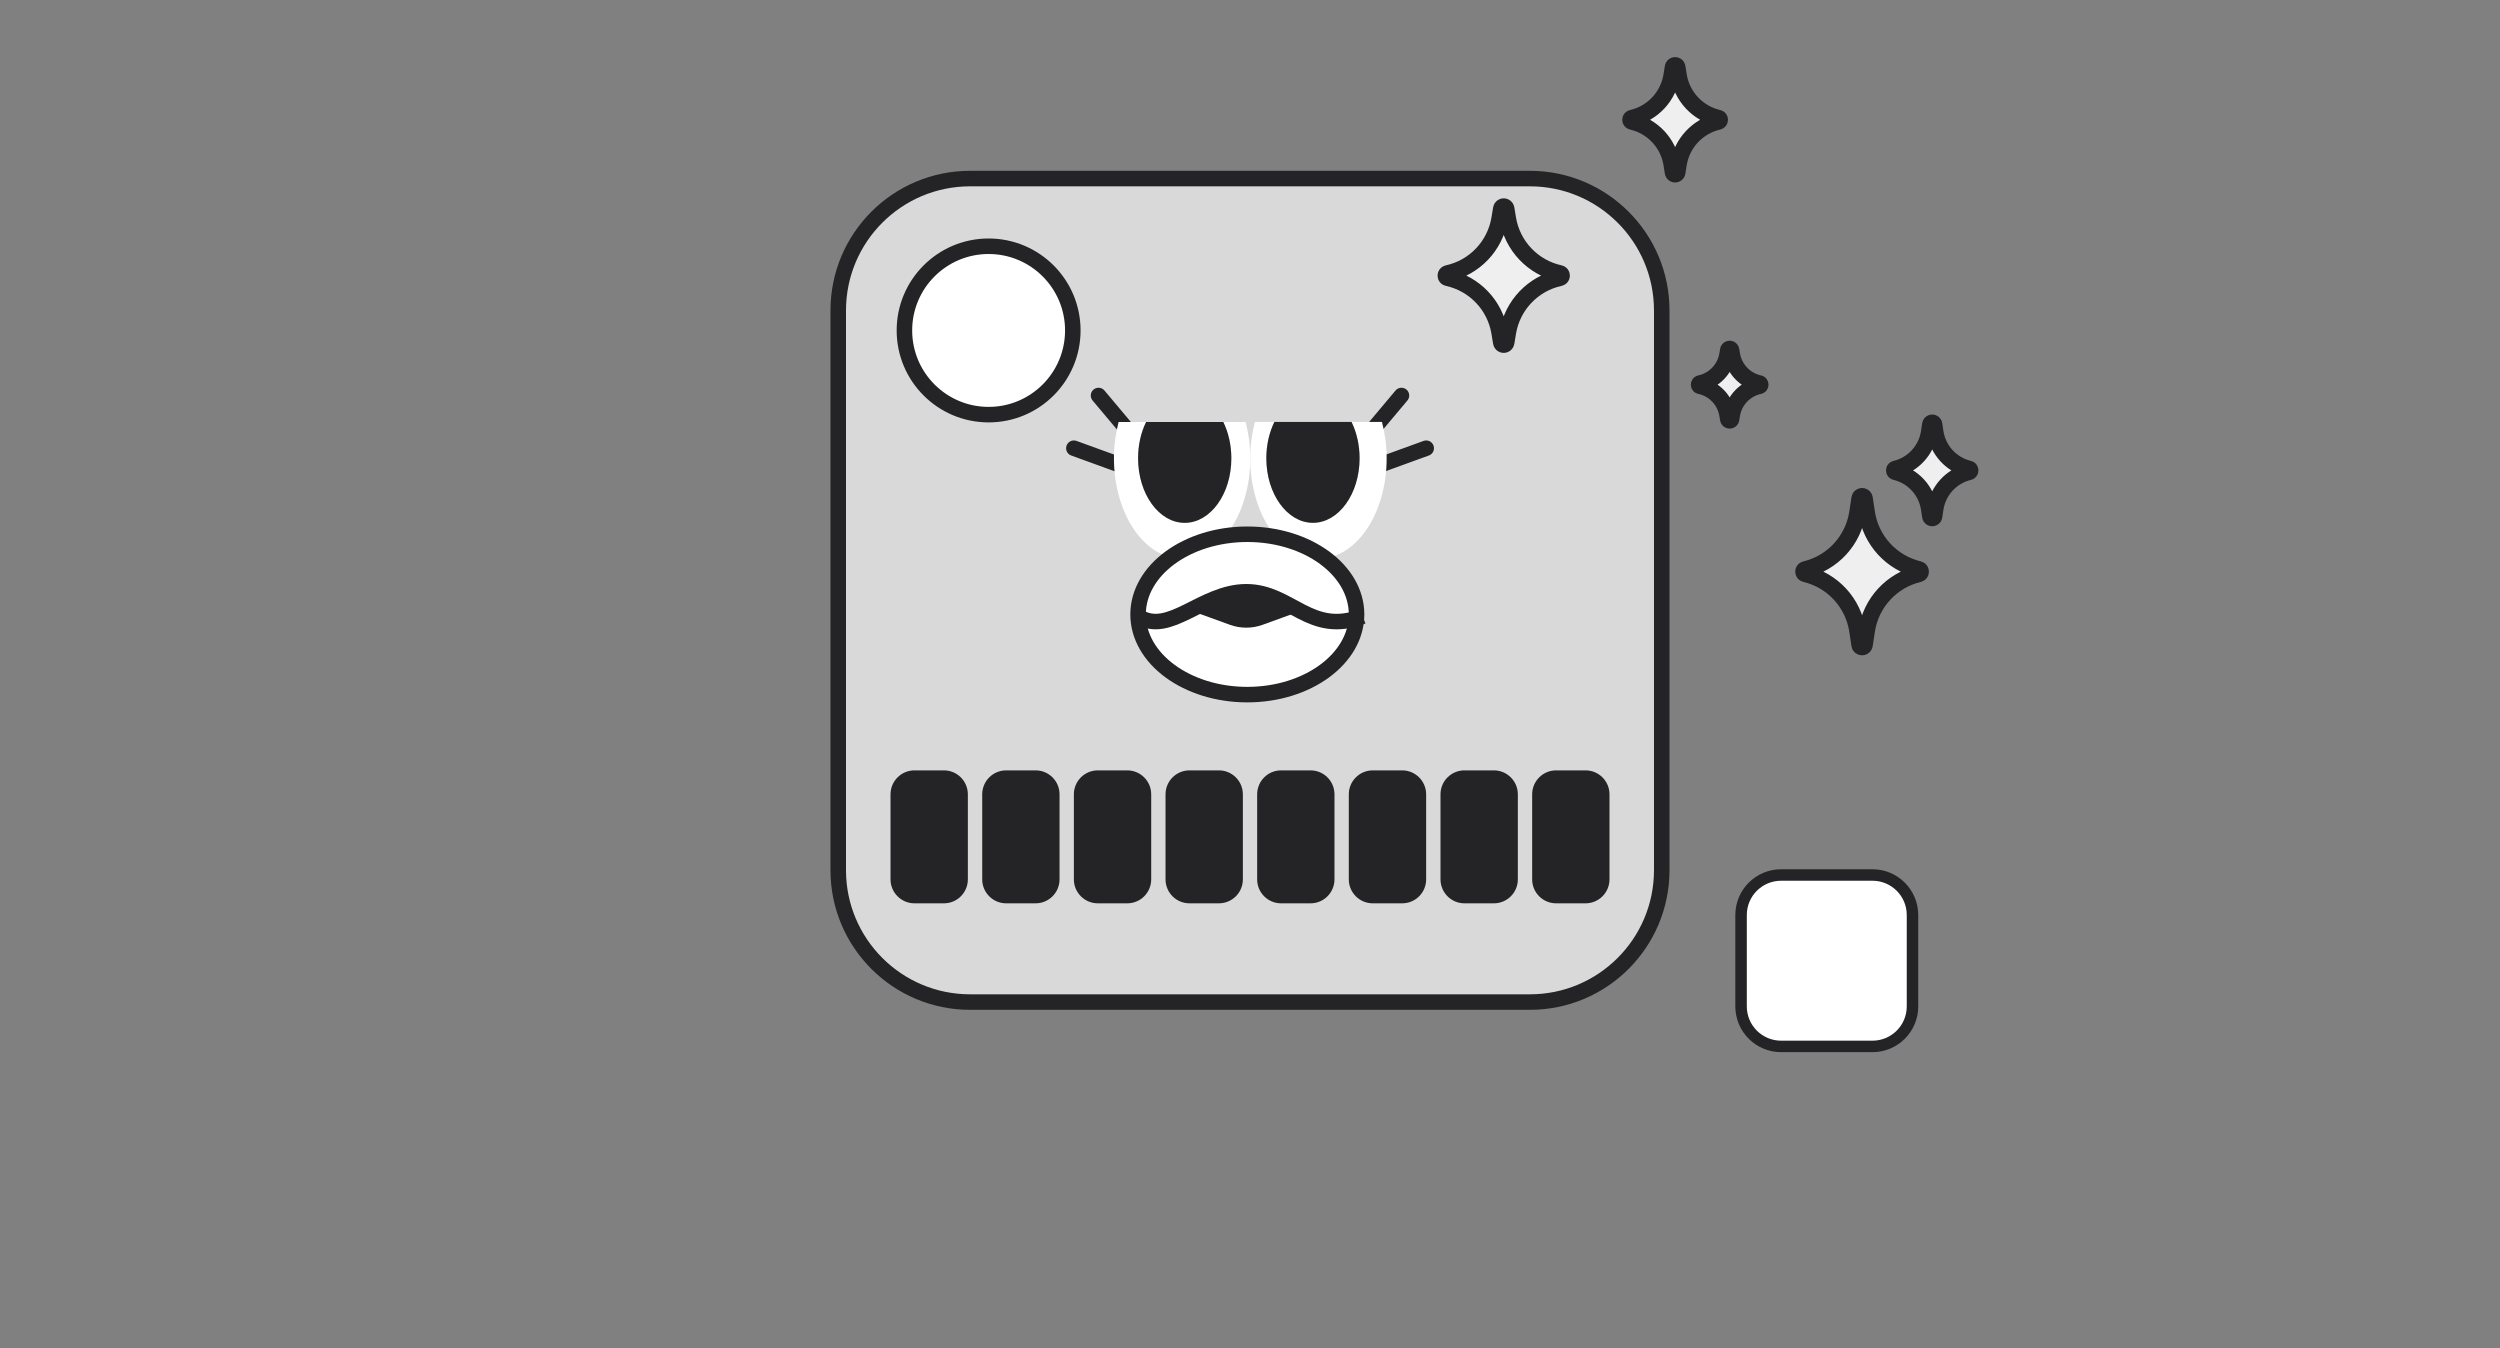<svg width="280" height="151" viewBox="0 0 280 151" fill="none" xmlns="http://www.w3.org/2000/svg">
<rect x="0" y="0" width="280" height="151" fill="#808080" stroke="none"/>
<path d="M209.717 98H199.482C197.007 98 195 100.007 195 102.482V112.717C195 115.193 197.007 117.199 199.482 117.199H209.717C212.193 117.199 214.199 115.193 214.199 112.717V102.482C214.199 100.007 212.193 98 209.717 98Z" fill="white" stroke="#242427" stroke-width="1.286" stroke-miterlimit="10"/>
<path d="M171.346 20H108.652C100.495 20 93.883 26.612 93.883 34.769V97.463C93.883 105.619 100.495 112.232 108.652 112.232H171.346C179.502 112.232 186.115 105.619 186.115 97.463V34.769C186.115 26.612 179.502 20 171.346 20Z" fill="#D9D9D9" stroke="#242427" stroke-width="1.738" stroke-miterlimit="10"/>
<path d="M120.155 37.01C120.155 42.218 115.933 46.44 110.725 46.44C105.517 46.44 101.295 42.218 101.295 37.01C101.295 31.802 105.517 27.58 110.725 27.58C115.933 27.58 120.155 31.802 120.155 37.01Z" fill="white" stroke="#242427" stroke-width="1.738"/>
<path d="M105.715 86.281H102.424C100.941 86.281 99.738 87.484 99.738 88.966V98.488C99.738 99.971 100.941 101.173 102.424 101.173H105.715C107.198 101.173 108.4 99.971 108.4 98.488V88.966C108.4 87.484 107.198 86.281 105.715 86.281Z" fill="#242427"/>
<path d="M115.984 86.281H112.693C111.21 86.281 110.008 87.484 110.008 88.966V98.488C110.008 99.971 111.21 101.173 112.693 101.173H115.984C117.467 101.173 118.669 99.971 118.669 98.488V88.966C118.669 87.484 117.467 86.281 115.984 86.281Z" fill="#242427"/>
<path d="M126.25 86.281H122.959C121.476 86.281 120.273 87.484 120.273 88.966V98.488C120.273 99.971 121.476 101.173 122.959 101.173H126.25C127.733 101.173 128.935 99.971 128.935 98.488V88.966C128.935 87.484 127.733 86.281 126.25 86.281Z" fill="#242427"/>
<path d="M136.515 86.281H133.224C131.741 86.281 130.539 87.484 130.539 88.966V98.488C130.539 99.971 131.741 101.173 133.224 101.173H136.515C137.998 101.173 139.201 99.971 139.201 98.488V88.966C139.201 87.484 137.998 86.281 136.515 86.281Z" fill="#242427"/>
<path d="M146.777 86.281H143.486C142.003 86.281 140.801 87.484 140.801 88.966V98.488C140.801 99.971 142.003 101.173 143.486 101.173H146.777C148.26 101.173 149.462 99.971 149.462 98.488V88.966C149.462 87.484 148.26 86.281 146.777 86.281Z" fill="#242427"/>
<path d="M157.043 86.281H153.752C152.269 86.281 151.066 87.484 151.066 88.966V98.488C151.066 99.971 152.269 101.173 153.752 101.173H157.043C158.526 101.173 159.728 99.971 159.728 98.488V88.966C159.728 87.484 158.526 86.281 157.043 86.281Z" fill="#242427"/>
<path d="M167.312 86.281H164.021C162.538 86.281 161.336 87.484 161.336 88.966V98.488C161.336 99.971 162.538 101.173 164.021 101.173H167.312C168.795 101.173 169.998 99.971 169.998 98.488V88.966C169.998 87.484 168.795 86.281 167.312 86.281Z" fill="#242427"/>
<path d="M177.578 86.281H174.287C172.804 86.281 171.602 87.484 171.602 88.966V98.488C171.602 99.971 172.804 101.173 174.287 101.173H177.578C179.061 101.173 180.263 99.971 180.263 98.488V88.966C180.263 87.484 179.061 86.281 177.578 86.281Z" fill="#242427"/>
<path d="M123.035 44.297L126.498 48.423" stroke="#242427" stroke-width="1.738" stroke-linecap="round" stroke-linejoin="round"/>
<path d="M120.273 50.199L125.341 52.041" stroke="#242427" stroke-width="1.738" stroke-linecap="round" stroke-linejoin="round"/>
<path d="M156.963 44.297L153.5 48.423" stroke="#242427" stroke-width="1.738" stroke-linecap="round" stroke-linejoin="round"/>
<path d="M159.736 50.199L154.668 52.041" stroke="#242427" stroke-width="1.738" stroke-linecap="round" stroke-linejoin="round"/>
<path d="M154.78 47.258H151.374C151.947 48.42 152.275 49.812 152.275 51.327C152.275 55.322 149.933 58.556 147.052 58.556C144.17 58.556 141.828 55.314 141.828 51.327C141.828 49.82 142.164 48.42 142.729 47.258H140.551C140.216 48.519 140.027 49.886 140.027 51.327C140.027 57.54 143.441 62.575 147.666 62.575C151.89 62.575 155.304 57.54 155.304 51.327C155.304 49.894 155.116 48.527 154.78 47.258Z" fill="white"/>
<path d="M141.828 51.327C141.828 55.322 144.17 58.556 147.051 58.556C149.933 58.556 152.274 55.314 152.274 51.327C152.274 49.82 151.939 48.42 151.374 47.258H142.729C142.164 48.42 141.828 49.812 141.828 51.327Z" fill="#242427"/>
<path d="M125.336 47.065C125.36 46.975 125.385 46.885 125.418 46.795C125.393 46.885 125.36 46.975 125.336 47.065Z" fill="white"/>
<path d="M139.514 47.262H137.009C137.582 48.424 137.91 49.816 137.91 51.331C137.91 55.326 135.568 58.559 132.686 58.559C129.805 58.559 127.463 55.318 127.463 51.331C127.463 49.824 127.799 48.424 128.364 47.262H125.286C124.95 48.523 124.762 49.89 124.762 51.331C124.762 57.544 128.176 62.579 132.392 62.579C136.608 62.579 140.03 57.544 140.03 51.331C140.03 49.898 139.842 48.531 139.506 47.262H139.514Z" fill="white"/>
<path d="M127.465 51.331C127.465 55.326 129.806 58.559 132.688 58.559C135.57 58.559 137.911 55.318 137.911 51.331C137.911 49.824 137.575 48.424 137.011 47.262H128.365C127.792 48.424 127.465 49.816 127.465 51.331Z" fill="#242427"/>
<path d="M139.696 77.798C146.45 77.798 151.927 73.778 151.935 68.817C151.935 63.856 146.458 59.836 139.704 59.836C132.95 59.836 127.465 63.856 127.465 68.817C127.465 73.778 132.942 77.798 139.696 77.798Z" fill="white" stroke="#242427" stroke-width="1.738" stroke-miterlimit="10"/>
<path d="M138.046 69.16L134.641 67.924H144.522L141.116 69.16C140.126 69.52 139.037 69.52 138.046 69.16Z" fill="#242427" stroke="#242427" stroke-width="1.738" stroke-linecap="round" stroke-linejoin="round"/>
<path d="M127.465 69.02C130.952 71.304 134.62 66.277 139.589 66.277C144.559 66.277 146.777 71.312 152.614 69.02" stroke="#242427" stroke-width="1.738"/>
<path d="M168.143 23.372C168.194 23.061 168.64 23.061 168.691 23.372L168.876 24.496C169.378 27.541 171.688 29.97 174.704 30.624C174.967 30.681 174.967 31.057 174.704 31.114C171.688 31.768 169.378 34.197 168.876 37.242L168.691 38.366C168.64 38.677 168.194 38.677 168.143 38.366L167.958 37.242C167.456 34.197 165.146 31.768 162.13 31.114C161.867 31.057 161.867 30.681 162.13 30.624C165.146 29.97 167.456 27.541 167.958 24.496L168.143 23.372Z" fill="#EFEFEF" stroke="#242427" stroke-width="1.852" stroke-linejoin="round"/>
<path d="M187.376 7.524C187.418 7.253 187.808 7.253 187.85 7.524L187.991 8.431C188.359 10.793 190.128 12.692 192.458 13.227C192.659 13.273 192.659 13.56 192.458 13.607C190.128 14.141 188.359 16.041 187.991 18.403L187.85 19.31C187.808 19.581 187.418 19.581 187.376 19.31L187.235 18.403C186.868 16.041 185.098 14.141 182.769 13.607C182.567 13.56 182.567 13.273 182.769 13.227C185.098 12.692 186.868 10.793 187.235 8.431L187.376 7.524Z" fill="#EFEFEF" stroke="#242427" stroke-width="1.852" stroke-linejoin="round"/>
<path d="M208.279 55.818C208.326 55.502 208.781 55.502 208.828 55.818L209.068 57.414C209.537 60.529 211.852 63.047 214.916 63.775C215.18 63.837 215.18 64.213 214.916 64.275C211.852 65.003 209.537 67.52 209.068 70.635L208.828 72.232C208.781 72.548 208.326 72.548 208.279 72.232L208.039 70.635C207.57 67.52 205.256 65.003 202.191 64.275C201.927 64.213 201.927 63.837 202.191 63.775C205.256 63.047 207.57 60.529 208.039 57.414L208.279 55.818Z" fill="#EFEFEF" stroke="#242427" stroke-width="1.852" stroke-linejoin="round"/>
<path d="M216.201 47.532C216.237 47.293 216.58 47.293 216.616 47.532L216.745 48.394C217.046 50.414 218.544 52.047 220.53 52.523C220.7 52.563 220.7 52.806 220.53 52.847C218.544 53.322 217.046 54.956 216.745 56.976L216.616 57.838C216.58 58.077 216.237 58.077 216.201 57.838L216.072 56.976C215.771 54.956 214.273 53.322 212.287 52.847C212.117 52.806 212.117 52.563 212.287 52.523C214.273 52.047 215.771 50.414 216.072 48.394L216.201 47.532Z" fill="#EFEFEF" stroke="#242427" stroke-width="1.852" stroke-linejoin="round"/>
<path d="M193.568 39.217C193.597 39.041 193.85 39.041 193.879 39.217L193.963 39.723C194.231 41.331 195.453 42.611 197.047 42.953C197.186 42.983 197.186 43.182 197.047 43.212C195.453 43.553 194.231 44.834 193.963 46.442L193.879 46.948C193.85 47.124 193.597 47.124 193.568 46.948L193.484 46.442C193.216 44.834 191.994 43.553 190.4 43.212C190.261 43.182 190.261 42.983 190.4 42.953C191.994 42.611 193.216 41.331 193.484 39.723L193.568 39.217Z" fill="#EFEFEF" stroke="#242427" stroke-width="1.852" stroke-linejoin="round"/>
</svg>
